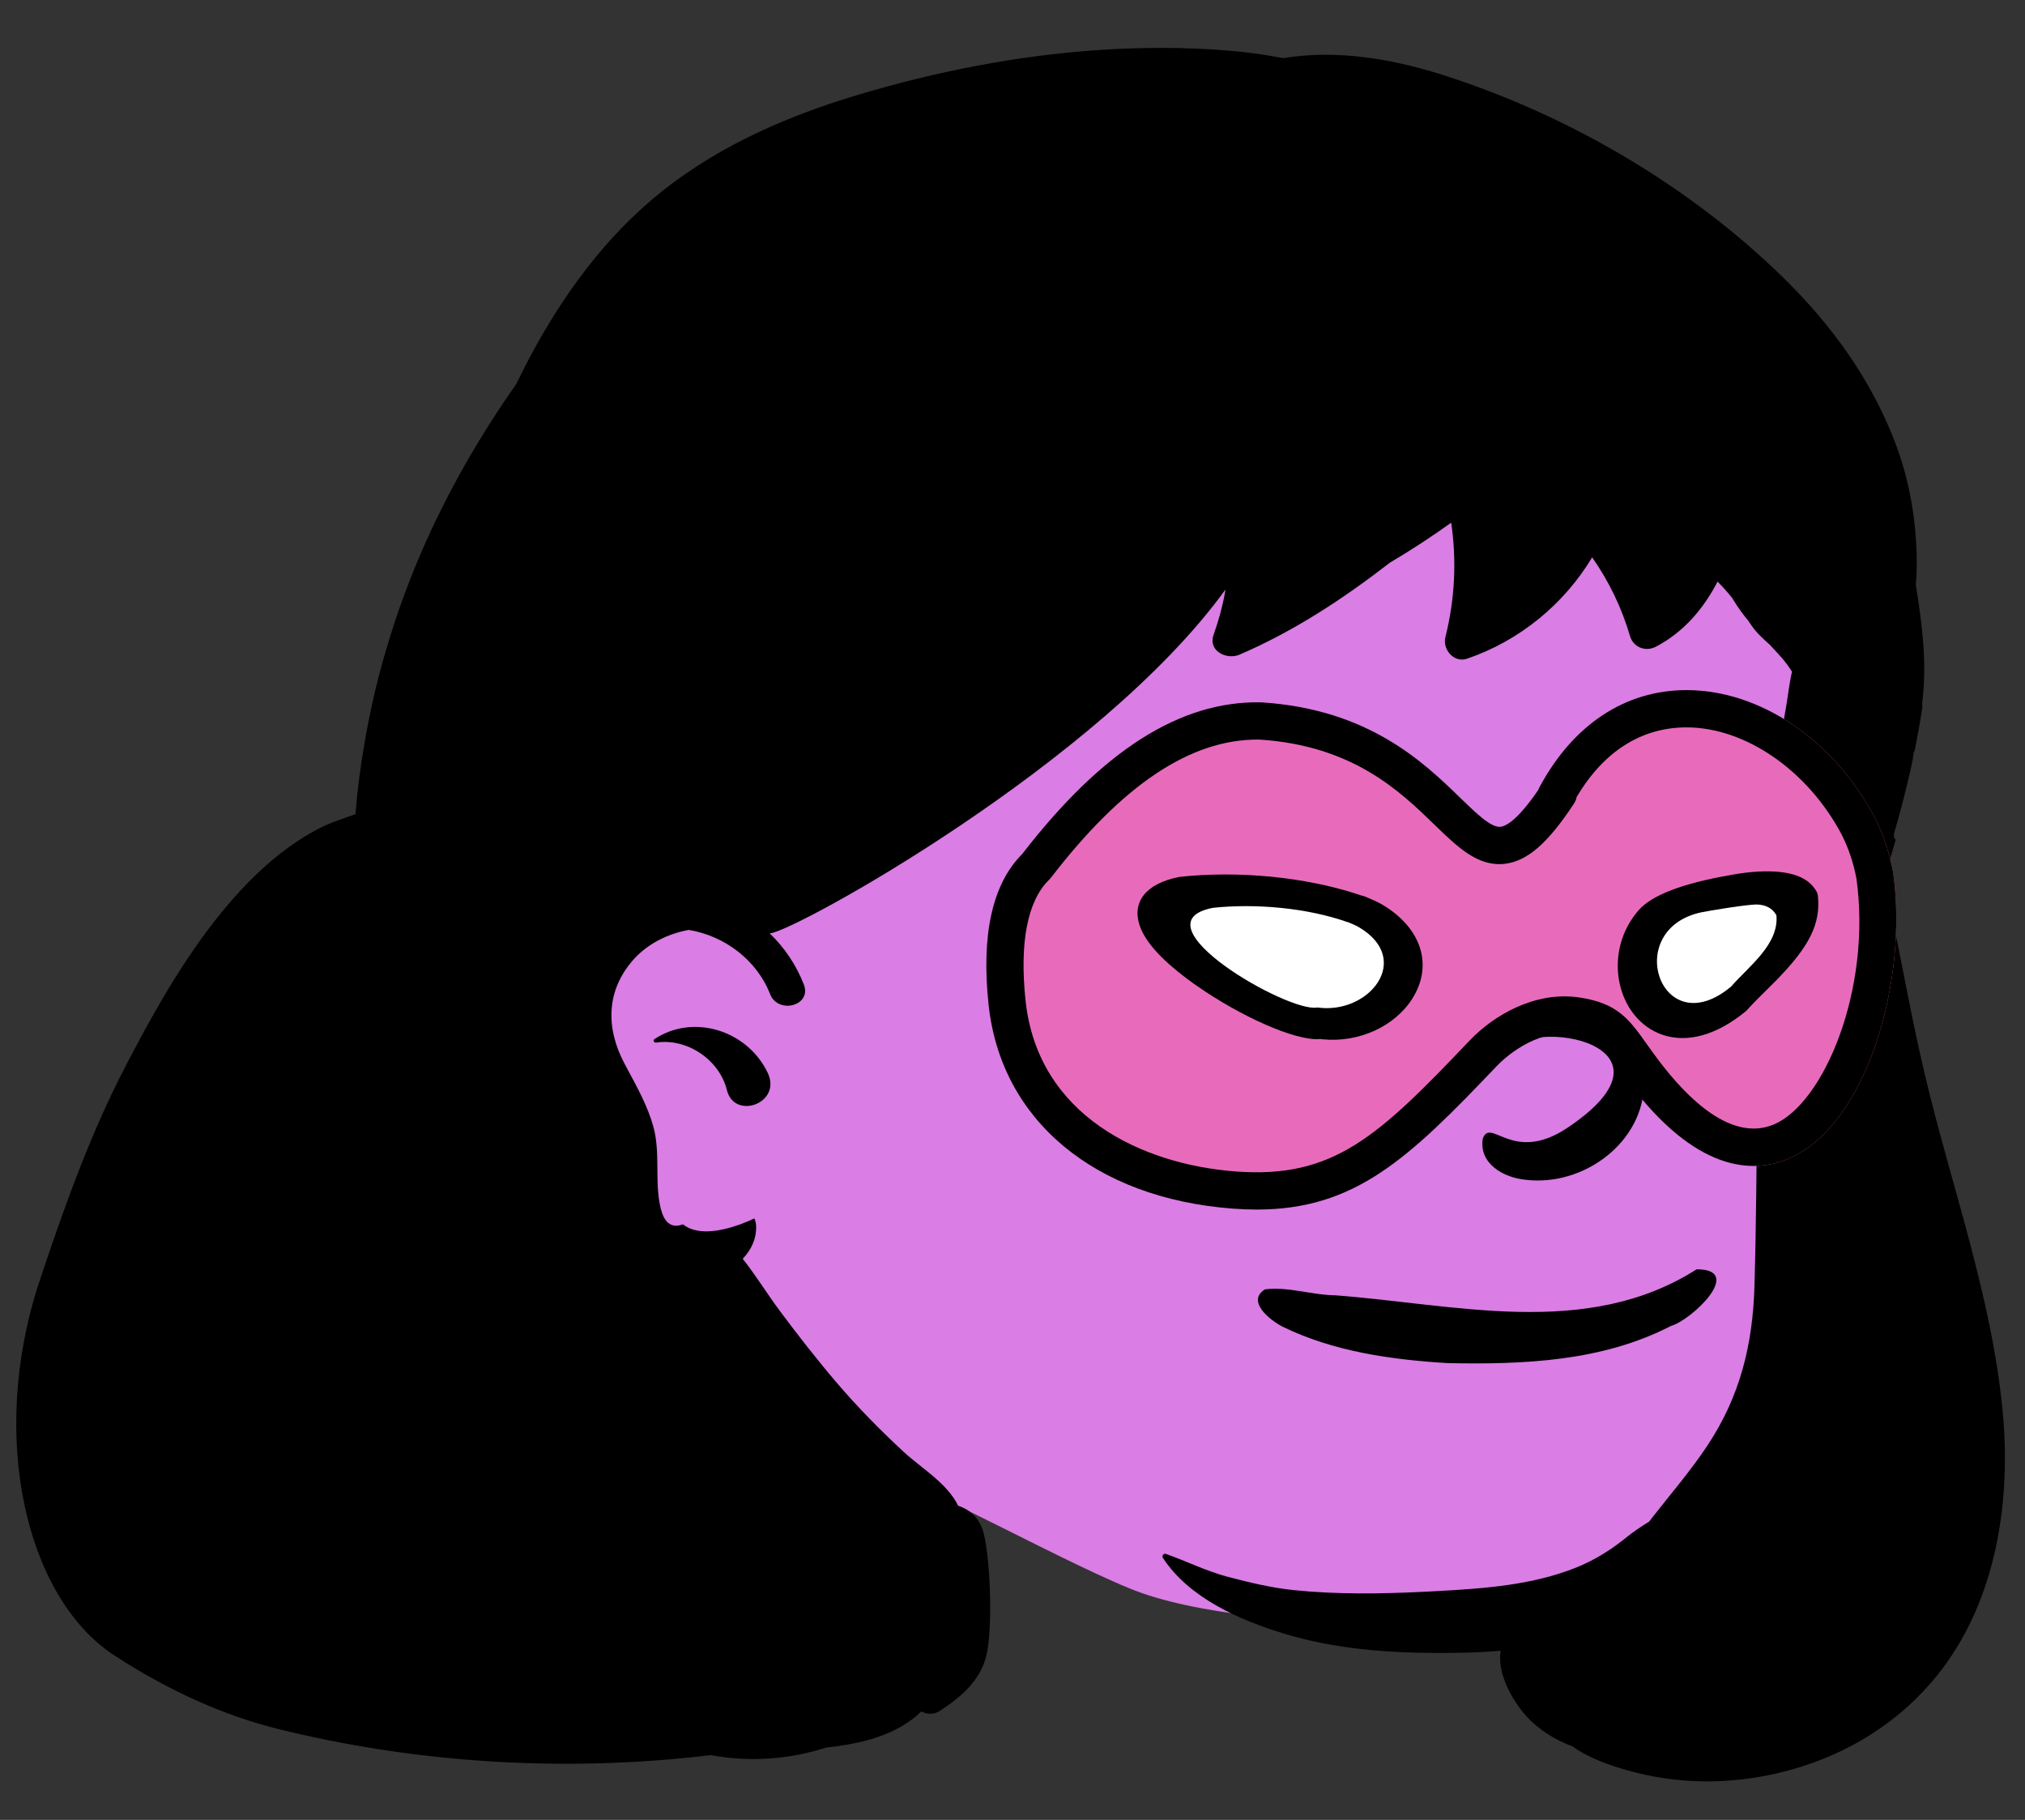 <svg viewBox="222.595 517.388 575.676 517.388" xmlns="http://www.w3.org/2000/svg"
      width="575.676px" height="517.388px">
    <rect x="222.595" y="517.388" width="575.676" height="517.388" fill="#333333" stroke="none"/>
    <g id="Master/Character/Avatar" stroke="none" stroke-width="1" fill="none" fill-rule="evenodd">
        <g id="Head" transform="translate(332, 483) scale(0.998 1)">
            <g id="Head/Medium Bangs" stroke="none" stroke-width="1" fill="none" fill-rule="evenodd">
                <path d="M297.602,145.163 C182.512,140.963 72.54,218.312 35.513,327.641 C32.822,336.217 41.195,344.228 49.643,342.778 C41.003,386.284 59.887,444.844 109.075,451.016 C119.15,452.287 129.278,451.555 139.367,452.48 C148.36,453.304 197.316,480.844 215.648,487.296 C254.243,500.778 351.364,498.309 389.999,487.296 C391.406,490.496 421.411,367.45 428.243,329.3 C430.735,312.771 407.967,300.533 409.646,283.5 C411.803,261.62 437.395,234.943 429.555,214.113 C408.887,161.097 348.906,146.304 297.602,145.163 Z"
                      id="Skin" fill="#da7de5"/>
                <path d="M240.445,48.788 C245.615,49.218 250.815,49.948 255.925,50.908 C271.455,48.368 287.525,51.188 302.585,56.078 C337.855,67.528 371.805,87.408 398.385,113.358 C412.065,126.718 423.255,142.108 430.145,160.008 C433.645,169.088 435.615,178.778 436.185,188.488 L436.248,189.664 C436.408,192.886 436.481,196.749 436.096,200.576 C437.327,208.301 438.424,216.089 438.507,223.902 C438.546,227.521 438.311,231.134 437.871,234.723 L438.022,235.064 L438.022,235.064 C437.384,239.349 436.622,243.616 435.754,247.861 L435.537,248.142 C435.418,249.005 435.281,249.866 435.152,250.727 C434.68,252.909 434.187,255.086 433.664,257.255 C432.532,261.952 431.279,266.618 429.929,271.256 C429.693,272.069 429.92,272.71 430.363,273.131 C429.379,276.661 428.304,280.165 427.112,283.631 C427.697,286.664 428.288,289.696 428.915,292.718 C432.185,308.438 434.955,324.258 438.675,339.888 C446.215,371.608 457.675,402.818 460.825,435.428 C463.275,460.718 459.205,488.368 443.485,509.028 C429.935,526.828 409.555,537.338 387.545,540.138 C377.015,541.488 366.215,540.868 355.915,538.208 L354.792,537.912 C349.633,536.523 343.07,534.348 338.275,530.848 C333.075,529.018 328.165,525.638 325.205,522.338 C321.165,517.828 316.755,510.118 317.855,503.708 C311.845,504.198 305.795,504.338 299.845,504.318 C285.185,504.288 270.395,503.128 256.295,498.868 C243.715,495.068 229.055,488.718 221.615,477.258 C221.265,476.718 221.845,475.938 222.455,476.148 C228.465,478.258 234.085,481.108 240.285,482.718 C246.385,484.298 252.485,485.788 258.775,486.438 C271.072,487.705 283.554,487.534 295.893,486.926 L300.129,486.706 C313.331,485.999 326.977,484.991 339.325,480.048 C344.17,478.11 348.654,475.405 352.742,472.19 L353.385,471.678 C355.575,469.898 357.835,468.398 360.135,466.978 C360.465,466.558 360.795,466.138 361.125,465.708 C366.355,458.998 371.975,452.528 376.685,445.438 C386.045,431.368 389.655,416.748 390.145,399.968 C390.658,382.256 390.717,364.519 390.928,346.803 L391.005,340.898 C391.275,320.638 391.315,300.308 392.875,280.098 C393.593,270.708 394.617,261.363 396.189,252.085 L396.535,250.098 L399.075,235.788 C399.686,232.341 400.043,228.789 400.824,225.357 C399.946,223.917 398.931,222.531 397.754,221.211 C396.669,219.994 395.567,218.813 394.467,217.64 L393.674,216.94 C391.862,215.323 390.305,213.78 388.846,211.555 L388.494,211.005 L388.494,211.005 C386.927,209.114 385.449,207.136 384.143,204.963 L383.902,204.541 L383.902,204.541 C383.576,204.132 383.252,203.722 382.915,203.318 C381.868,202.059 380.77,200.87 379.635,199.731 C375.654,207.421 370.023,214.082 362.051,218.246 C359.168,219.752 355.651,218.462 354.706,215.258 C352.321,207.17 348.699,199.649 343.906,192.838 C335.903,206.156 323.213,216.573 308.258,221.656 C304.521,222.926 301.23,219.006 302.108,215.505 C304.806,204.744 305.343,193.801 303.758,182.983 C298.113,187.017 292.291,190.816 286.313,194.338 C273.01,204.621 258.915,213.875 243.411,220.52 C239.829,222.056 234.438,219.475 236.066,214.874 C237.436,211 238.563,207.061 239.284,203.016 L239.444,202.081 C239.449,202.053 239.451,202.025 239.455,201.996 C203.548,251.527 116.474,299.259 109.79,299.718 L109.609,299.72 L109.609,299.72 C113.783,303.707 117.152,308.633 119.356,314.294 C121.67,320.239 112.232,322.828 109.791,317.143 L109.713,316.953 C105.958,307.307 96.67,300.393 86.565,298.758 C80.457,299.867 74.684,302.812 70.745,307.278 C62.995,316.068 62.925,326.668 68.215,336.668 L68.991,338.125 C71.855,343.467 74.871,348.821 76.485,354.688 C78.455,361.888 76.965,369.188 78.255,376.378 L78.325,376.759 C78.936,379.956 80.257,383.593 84.065,382.718 C84.359,382.65 84.643,382.559 84.926,382.462 C85.729,383.102 86.695,383.631 87.899,383.982 C90.847,384.841 94.104,384.424 97.038,383.73 C99.872,383.06 102.624,382.009 105.273,380.779 C105.566,381.503 105.747,382.26 105.765,382.988 C105.855,386.708 104.315,389.768 101.945,392.258 C105.725,397.038 108.955,402.298 112.595,407.178 C117.825,414.178 123.175,421.028 128.865,427.658 C134.785,434.568 141.235,441.098 147.925,447.268 C152.615,451.588 160.365,456.208 163.305,462.478 C166.685,463.528 169.555,466.118 170.605,470.378 C172.515,478.098 173.075,496.188 171.575,504.038 C170.085,511.818 164.405,516.668 158.125,520.768 C156.385,521.908 154.415,521.788 152.815,520.938 C151.405,522.308 149.815,523.568 147.995,524.688 C141.275,528.838 133.465,530.348 125.725,531.218 C115.275,534.558 104.005,535.438 92.865,533.358 C89.225,533.788 85.585,534.178 81.935,534.498 C44.595,537.748 6.635,534.978 -29.785,526.088 C-46.495,522.008 -62.274,514.593 -76.975,505.068 C-102.313,488.651 -113.037,442.571 -98.335,398.518 L-97.171,395.044 C-90.546,375.364 -83.402,355.788 -73.825,337.428 L-72.682,335.244 C-63.879,318.498 -54.196,301.77 -41.335,287.798 C-34.895,280.808 -27.415,274.458 -18.965,270.018 C-15.757,268.334 -12.012,267.166 -8.352,265.841 L-8.278,264.925 L-8.278,264.925 L-8.198,264.01 C-7.957,261.076 -7.65,258.147 -7.254,255.225 C-5.776,244.297 -3.69,233.53 -0.727,222.899 C2.24,212.254 5.888,201.788 10.277,191.644 C17.599,174.72 26.795,158.666 37.41,143.602 C38.168,142.046 38.937,140.496 39.725,138.958 C48.675,121.468 60.265,104.788 75.215,91.878 C92.375,77.058 113.045,67.858 134.615,61.398 C156.985,54.708 180.325,50.128 203.635,48.588 C215.905,47.778 228.195,47.768 240.445,48.788 Z M76.845,329.768 C88.075,322.418 103.375,327.457 109.065,339.398 C113.175,348.048 99.585,352.918 97.435,344.298 C95.295,335.658 86.105,329.468 77.275,330.788 C76.665,330.888 76.285,330.128 76.845,329.768 Z"
                      id="Ink" fill="#000"/>
            </g>
        </g>
        <g id="Face" transform="translate(491, 669) scale(1 1)" fill="#000">
            <g id="Face/Hero Mask" stroke="none" stroke-width="1" fill="none" fill-rule="evenodd">
                <g id="Group-26" transform="translate(12, 44)">
                    <path d="M253.196,53.434 C252.302,48.604 250.778,43.918 248.57,39.528 C248.631,39.65 248.695,39.773 248.758,39.895 C248.617,39.616 248.476,39.341 248.339,39.06 C248.392,39.17 248.445,39.276 248.498,39.38 C229.735,3.754 184.118,-9.674 162.467,30.976 C162.743,30.667 163.011,30.357 163.286,30.046 C136.091,71.434 138.932,13.317 78.567,9.47 C51.793,9.039 30.146,30.959 14.851,50.815 C6.075,59.354 5.038,74.862 6.611,89.545 C10.152,122.576 38.144,140.28 71.207,142.752 C101.069,144.984 115.005,132.152 141.869,103.929 C146.683,98.873 156.803,91.597 168.321,93.251 C178.834,94.761 179.804,98.767 187.335,108.813 C230.371,166.219 259.262,96.835 253.196,53.434"
                          id="Fill-1" fill="#E86BBB"/>
                    <g id="Group-5" fill="#E86BBB">
                        <path d="M77.107,14.644 C57.927,14.644 38.692,27.511 18.326,53.96 C18.171,54.158 18.004,54.347 17.824,54.522 C11.689,60.494 9.383,72.386 11.152,88.91 C14.663,121.652 44.325,135.444 70.912,137.432 C98.729,139.517 111.39,127.524 137.382,100.212 C144.153,93.096 155.859,86.139 168.42,87.94 C179.426,89.522 182.719,94.147 187.705,101.148 C188.646,102.47 189.693,103.941 190.917,105.575 C199.304,116.762 211.814,129.061 223.798,124.095 C238.052,118.198 251.719,85.721 247.358,54.195 C246.532,49.781 245.142,45.617 243.23,41.814 L243.228,41.81 C243.212,41.78 243.197,41.748 243.183,41.718 C233.57,23.489 215.873,11.219 199.138,11.18 L199.054,11.18 C186.236,11.18 175.485,18.008 167.817,30.977 C167.688,31.631 167.433,32.268 167.047,32.854 C159.629,44.145 153.729,49.263 147.314,49.972 C139.741,50.821 133.987,45.246 127.343,38.8 C117.583,29.335 104.223,16.378 77.671,14.648 C77.484,14.644 77.294,14.644 77.107,14.644 M76.852,148.258 C74.69,148.258 72.45,148.171 70.126,147.996 C30.783,145.053 4.159,122.847 0.642,90.041 C-1.495,70.094 1.712,55.684 10.178,47.201 C32.889,17.803 55.066,3.651 77.965,4.057 C78.05,4.057 78.133,4.061 78.215,4.066 C108.735,6.012 124.356,21.162 134.693,31.188 C139.42,35.771 143.49,39.727 146.156,39.441 C147.937,39.245 151.206,37.232 156.842,29.072 C156.927,28.837 157.029,28.606 157.15,28.378 C166.696,10.453 181.574,0.586 199.054,0.586 L199.161,0.586 C219.83,0.633 240.58,14.574 252.209,36.165 C252.299,36.312 252.381,36.46 252.457,36.617 L252.785,37.267 C252.824,37.345 252.862,37.426 252.898,37.505 C255.16,42.11 256.8,47.111 257.775,52.376 C257.789,52.454 257.801,52.532 257.813,52.608 C262.107,83.342 250.198,124.632 227.835,133.888 C217.767,138.057 201.721,137.63 182.465,111.936 C181.183,110.225 180.087,108.688 179.1,107.303 C174.422,100.733 173.448,99.366 166.92,98.429 C155.859,96.838 146.743,105.726 145.032,107.526 C120.061,133.763 104.873,148.258 76.852,148.258"
                              id="Fill-3"/>
                    </g>
                    <g id="Group-8" fill="#000">
                        <path d="M77.107,14.644 C57.927,14.644 38.692,27.511 18.326,53.96 C18.171,54.158 18.004,54.347 17.824,54.522 C11.689,60.494 9.383,72.386 11.152,88.91 C14.663,121.652 44.325,135.444 70.912,137.432 C98.729,139.517 111.39,127.524 137.382,100.212 C144.153,93.096 155.859,86.139 168.42,87.94 C179.426,89.522 182.719,94.147 187.705,101.148 C188.646,102.47 189.693,103.941 190.917,105.575 C199.304,116.762 211.814,129.061 223.798,124.095 C238.052,118.198 251.719,85.721 247.358,54.195 C246.532,49.781 245.142,45.617 243.23,41.814 L243.228,41.81 C243.212,41.78 243.197,41.748 243.183,41.718 C233.57,23.489 215.873,11.219 199.138,11.18 L199.054,11.18 C186.236,11.18 175.485,18.008 167.817,30.977 C167.688,31.631 167.433,32.268 167.047,32.854 C159.629,44.145 153.729,49.263 147.314,49.972 C139.741,50.821 133.987,45.246 127.343,38.8 C117.583,29.335 104.223,16.378 77.671,14.648 C77.484,14.644 77.294,14.644 77.107,14.644 M76.852,148.258 C74.69,148.258 72.45,148.171 70.126,147.996 C30.783,145.053 4.159,122.847 0.642,90.041 C-1.495,70.094 1.712,55.684 10.178,47.201 C32.889,17.803 55.066,3.651 77.965,4.057 C78.05,4.057 78.133,4.061 78.215,4.066 C108.735,6.012 124.356,21.162 134.693,31.188 C139.42,35.771 143.49,39.727 146.156,39.441 C147.937,39.245 151.206,37.232 156.842,29.072 C156.927,28.837 157.029,28.606 157.15,28.378 C166.696,10.453 181.574,0.586 199.054,0.586 L199.161,0.586 C219.83,0.633 240.58,14.574 252.209,36.165 C252.299,36.312 252.381,36.46 252.457,36.617 L252.785,37.267 C252.824,37.345 252.862,37.426 252.898,37.505 C255.16,42.11 256.8,47.111 257.775,52.376 C257.789,52.454 257.801,52.532 257.813,52.608 C262.107,83.342 250.198,124.632 227.835,133.888 C217.767,138.057 201.721,137.63 182.465,111.936 C181.183,110.225 180.087,108.688 179.1,107.303 C174.422,100.733 173.448,99.366 166.92,98.429 C155.859,96.838 146.743,105.726 145.032,107.526 C120.061,133.763 104.873,148.258 76.852,148.258"
                              id="Fill-6"/>
                    </g>
                    <path d="M149.27,93.346 C132.926,98.978 147.139,103.735 147.139,103.735 C155.232,92.951 200.05,101.567 165.28,124.96 C149.637,135.484 143.427,121.874 141.122,128.097 C139.975,135.284 147.139,139.235 153.357,139.801 C169.798,141.751 187.046,129.153 187,111.983 C187.101,91.584 165.613,87.713 149.27,93.346"
                          id="Fill-9" fill="#000"/>
                    <g id="Group-13" transform="translate(77, 165)" fill="#000">
                        <path d="M124.919,0.247 C93.529,20.246 56.096,10.077 21.447,7.583 C21.762,7.603 22.086,7.624 22.402,7.645 C15.672,7.606 8.821,5.1 2.183,5.951 C-3.222,9.394 3.784,14.81 7.26,16.578 C21.692,23.645 38.27,25.963 54.186,26.916 C75.735,27.348 98.085,26.439 117.604,16.358 C123.491,14.707 138.713,0.219 124.919,0.247"
                              id="Fill-11"/>
                    </g>
                    <path d="M58.108,151.031 C58.036,151.013 57.964,150.985 57.892,150.969 C57.962,150.991 58.038,151.011 58.108,151.031"
                          id="Fill-14" fill="#000"/>
                    <path d="M57.294,151.078 C57.098,151.024 56.902,150.972 56.706,150.922 C56.902,150.974 57.098,151.026 57.294,151.078"
                          id="Fill-16" fill="#000"/>
                    <path d="M55.145,53.657 C71.726,51.886 90.551,53.708 105.462,58.593 L106.286,58.868 L106.586,58.971 L106.619,58.976 C106.757,58.998 106.894,59.027 107.035,59.065 L107.248,59.128 L107.467,59.204 L107.652,59.277 L109.329,59.989 L109.969,60.269 C110.771,60.626 111.381,60.922 111.989,61.251 L112.218,61.377 L112.654,61.625 C123.759,68.269 127.03,78.798 121.157,88.195 C116.174,96.166 105.949,100.86 95.658,99.862 L95.21,99.815 L94.898,99.776 L94.684,99.797 C87.829,100.301 72.358,93.424 59.678,84.548 L59.216,84.222 L58.761,83.899 L57.876,83.258 L56.984,82.598 C49.8,77.215 45.251,72.22 43.657,67.718 C41.185,60.74 45.503,55.513 54.808,53.708 L54.976,53.679 L55.145,53.657 Z"
                          id="Stroke-20" fill="#000"/>
                    <path d="M105.918,67.991 C104.833,67.371 103.669,66.913 102.519,66.431 C102.642,66.492 102.761,66.553 102.88,66.613 C91.153,62.428 76.382,61.214 64.457,62.472 C41.65,66.838 85.958,92.481 94.084,90.808 C108.778,92.921 121.397,77.131 105.918,67.991"
                          id="Fill-18" fill="#FFF"/>
                    <path d="M222.017,52.106 L222.731,52.114 C229.343,52.249 233.771,53.98 235.949,57.726 C236.201,58.16 236.357,58.643 236.406,59.142 C237.191,67.124 233.929,73.479 224.682,82.964 L224.251,83.404 L221.005,86.635 L218.924,88.712 L218.307,89.343 C217.913,89.748 217.554,90.124 217.222,90.481 L216.741,91.002 L216.277,91.518 C216.154,91.656 216.02,91.785 215.877,91.902 C207.605,98.684 199.3,101.011 192.161,98.556 C185.888,96.399 181.323,90.69 179.93,83.476 C178.535,76.248 180.537,68.735 185.449,63.138 C189.19,58.876 197.804,55.566 211.292,53.207 L212.304,53.017 C212.951,52.902 213.628,52.793 214.325,52.692 C216.492,52.38 218.58,52.188 220.556,52.127 L221.292,52.11 L222.017,52.106 Z"
                          id="Stroke-24" fill="#000"/>
                    <path d="M219.365,61.545 C216.933,61.37 204.996,63.376 203.161,63.776 C180.493,68.717 191.833,101.524 211.735,84.848 C216.659,79.176 225.396,72.882 224.597,64.576 C223.397,62.466 221.486,61.699 219.365,61.545 Z"
                          id="Fill-22" fill="#FFF"/>
                </g>
            </g>
        </g>
        <g id="Beard" transform="translate(455, 821) scale(1 1)" fill="#000">
            <g id="Beard/None" stroke="none" stroke-width="1" fill="none" fill-rule="evenodd" fill-opacity="0"/>
        </g>
        <g id="Mask" transform="translate(360, 783) scale(1 1)" fill="#000">
            <g id="Mask/None" stroke="none" stroke-width="1" fill="none" fill-rule="evenodd" fill-opacity="0"/>
        </g>
        <g id="Accessories" transform="translate(379, 724) scale(1 1)" fill="#000">
            <g id="Accessories/None" stroke="none" stroke-width="1" fill="none" fill-rule="evenodd" fill-opacity="0"/>
        </g>
    </g>
</svg>